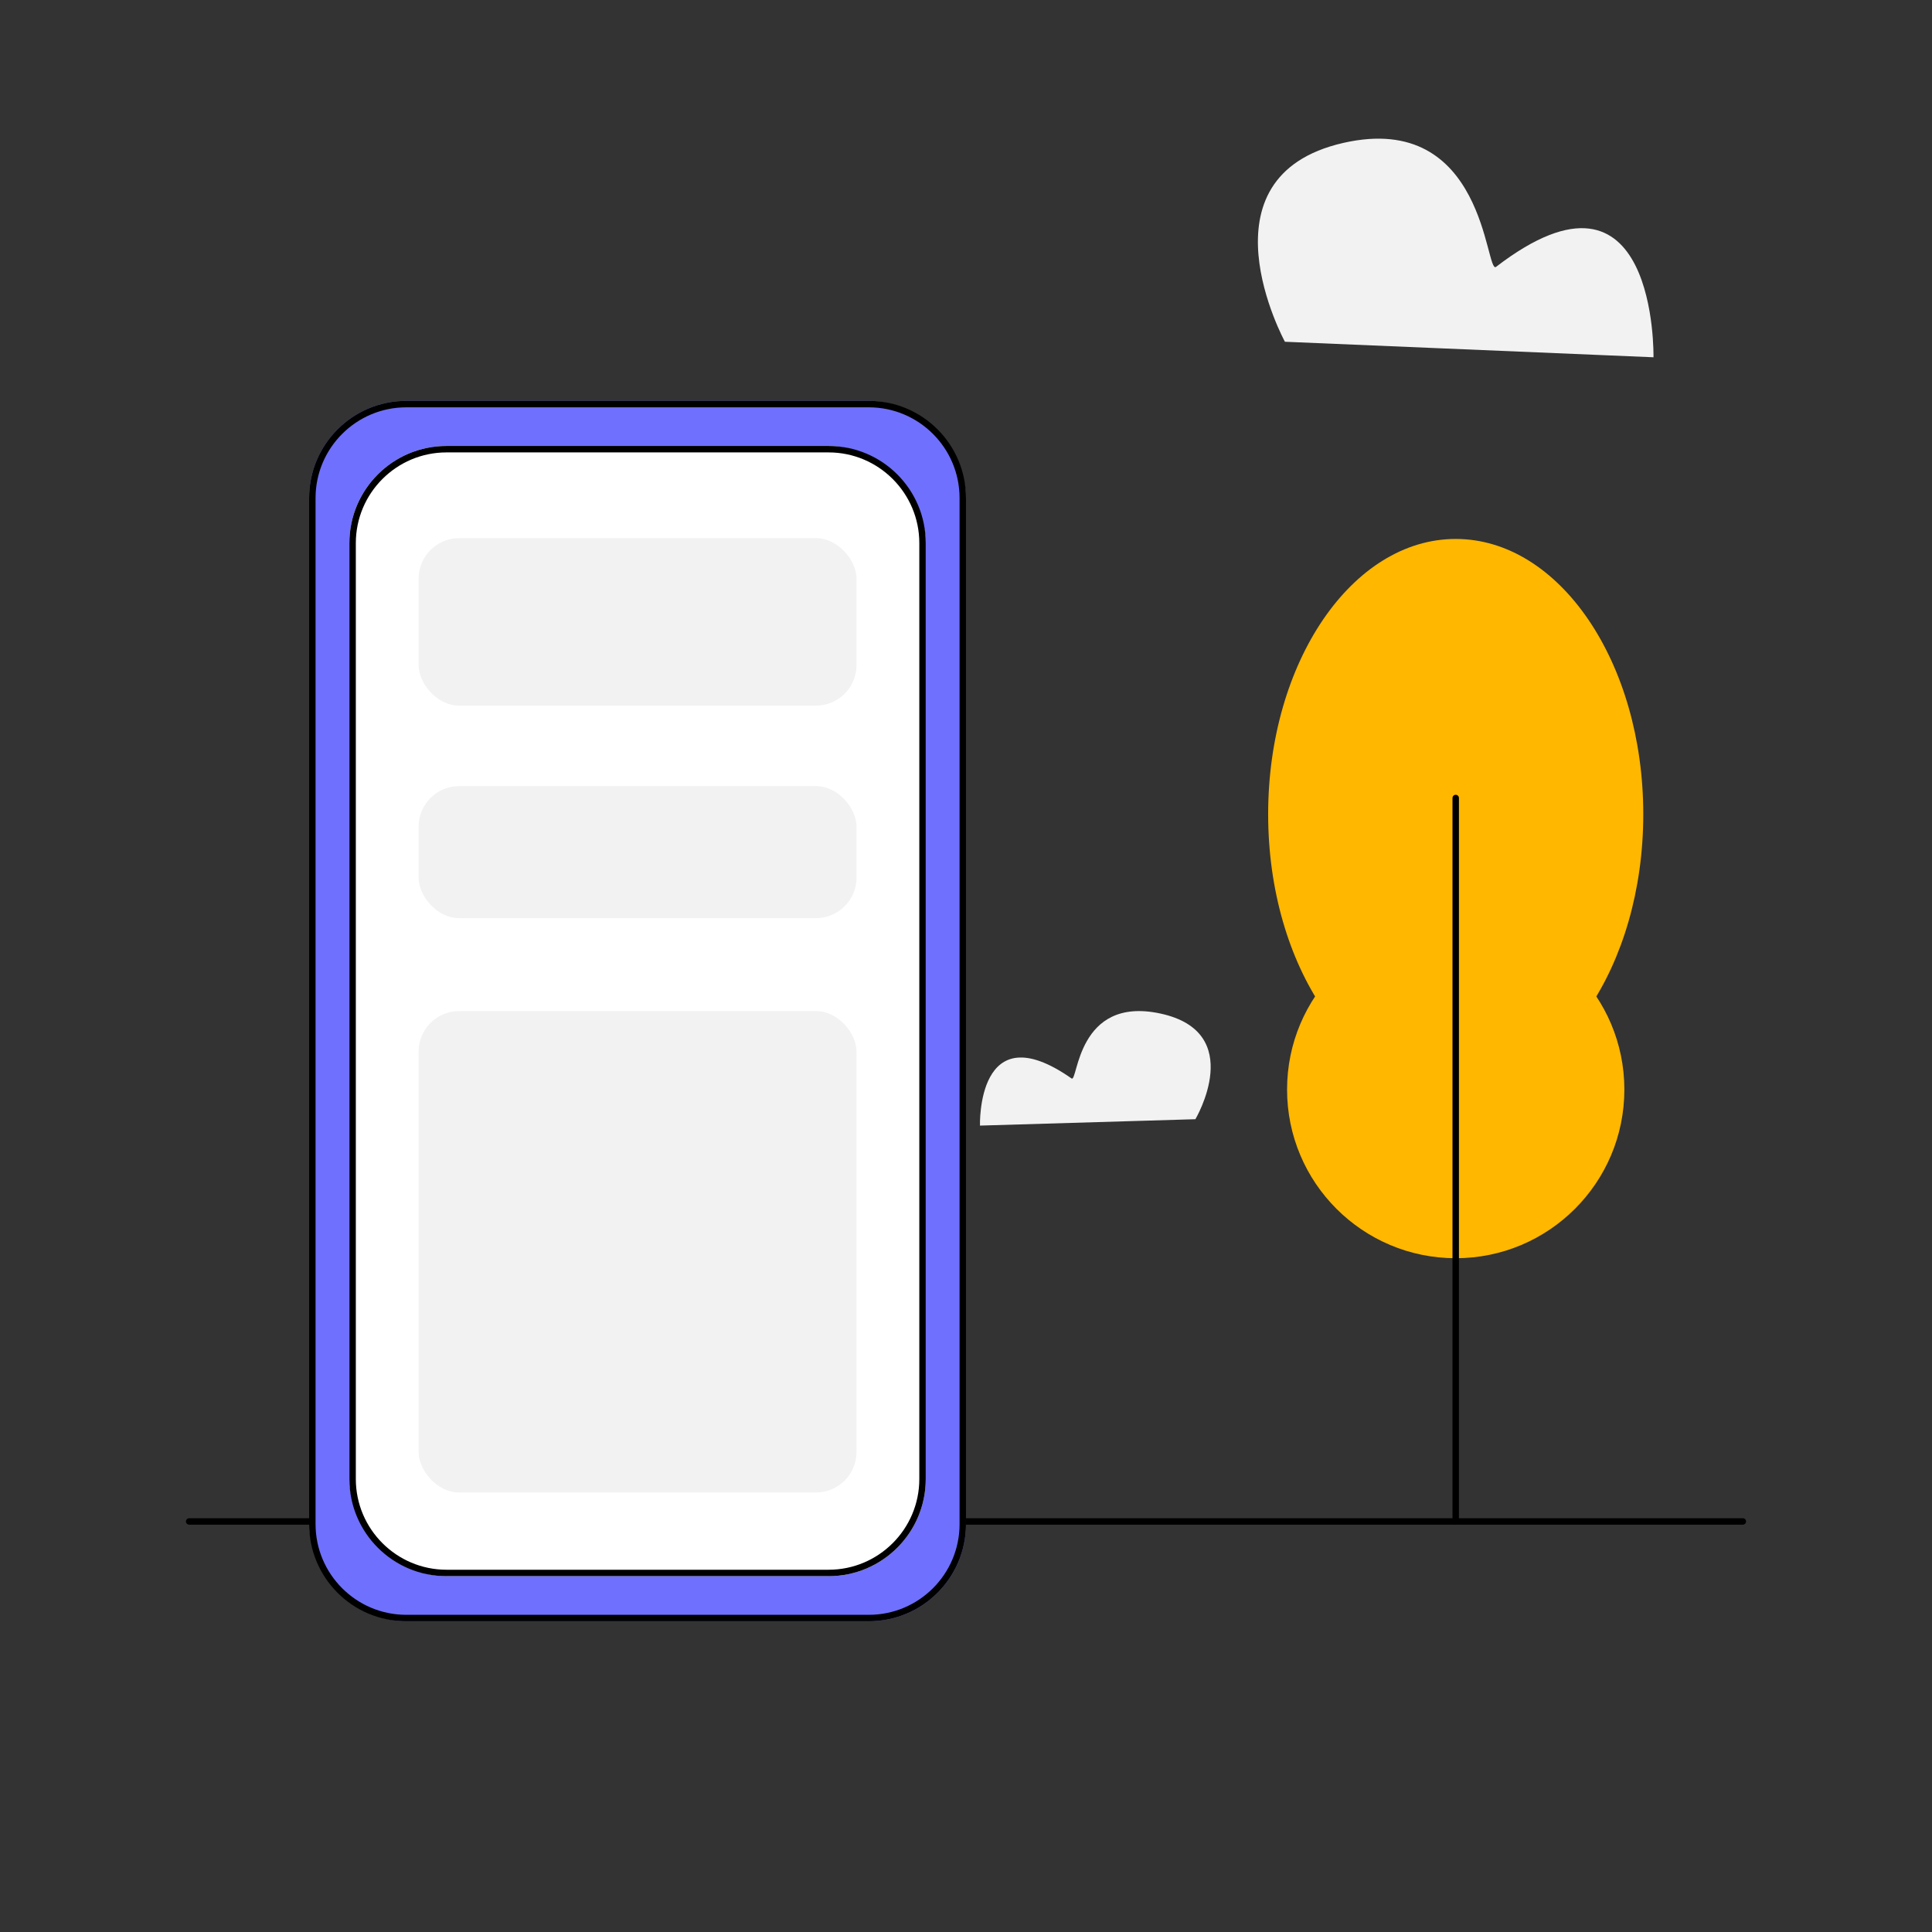 <?xml version="1.0" encoding="UTF-8"?>
<svg id="Scene_1" xmlns="http://www.w3.org/2000/svg" viewBox="0 0 1200 1200">
  <rect x="0" y="0" width="1200" height="1200" fill="#333333" stroke="none"/>
  <defs>
    <style>
      .cls-1 {
        fill: #fff;
      }

      .cls-2 {
        fill: #7070ff;
      }

      .cls-3 {
        fill: #ffb700;
      }

      .cls-4 {
        fill: #f2f2f2;
      }
    </style>
  </defs>
  <path class="cls-4" d="M742.48,695.16l-133.8,3.97s-2.21-70.69,56.89-29.28c3.96,2.77,3.19-51.45,55.05-40.35,54.02,11.56,21.86,65.66,21.86,65.66Z"/>
  <path d="M1082.51,947H117.49c-1.1,0-2-.9-2-2s.9-2,2-2h965.01c1.1,0,2,.9,2,2s-.9,2-2,2Z"/>
  <g>
    <g>
      <g>
        <rect class="cls-2" x="192" y="249" width="408" height="758" rx="60.33" ry="60.33"/>
        <path d="M539.67,253c31.06,0,56.33,25.27,56.33,56.33v637.33c0,31.06-25.27,56.33-56.33,56.33H252.33c-31.06,0-56.33-25.27-56.33-56.33V309.33c0-31.06,25.27-56.33,56.33-56.33h287.33M539.67,249H252.33c-33.32,0-60.33,27.01-60.33,60.33v637.33c0,33.32,27.01,60.33,60.33,60.33h287.33c33.32,0,60.33-27.01,60.33-60.33V309.33c0-33.32-27.01-60.33-60.33-60.33h0Z"/>
      </g>
      <g>
        <rect class="cls-1" x="217" y="277" width="358" height="702" rx="60.33" ry="60.33"/>
        <path d="M514.67,281c31.06,0,56.33,25.27,56.33,56.33v581.33c0,31.06-25.27,56.33-56.33,56.33h-237.33c-31.06,0-56.33-25.27-56.33-56.33V337.33c0-31.06,25.27-56.33,56.33-56.33h237.33M514.67,277h-237.33c-33.32,0-60.33,27.01-60.33,60.33v581.33c0,33.32,27.01,60.33,60.33,60.33h237.33c33.32,0,60.33-27.01,60.33-60.33V337.33c0-33.32-27.01-60.33-60.33-60.33h0Z"/>
      </g>
    </g>
    <rect class="cls-4" x="260" y="334.27" width="272" height="104" rx="25.19" ry="25.19"/>
    <rect class="cls-4" x="260" y="628" width="272" height="299" rx="25.19" ry="25.19"/>
    <rect class="cls-4" x="260" y="488.27" width="272" height="82" rx="25.19" ry="25.19"/>
  </g>
  <circle class="cls-3" cx="904.17" cy="676.75" r="104.75"/>
  <ellipse class="cls-3" cx="904.17" cy="505.75" rx="116.5" ry="171"/>
  <path d="M904.17,947c-1.1,0-2-.9-2-2v-449.35c0-1.1.9-2,2-2s2,.9,2,2v449.35c0,1.1-.9,2-2,2Z"/>
  <path class="cls-4" d="M798.08,212.27l228.93,9.64s2.65-133.31-97.78-56.16c-6.73,5.17-6.29-97.1-94.82-77-92.22,20.94-36.33,123.52-36.33,123.52Z"/>
</svg>